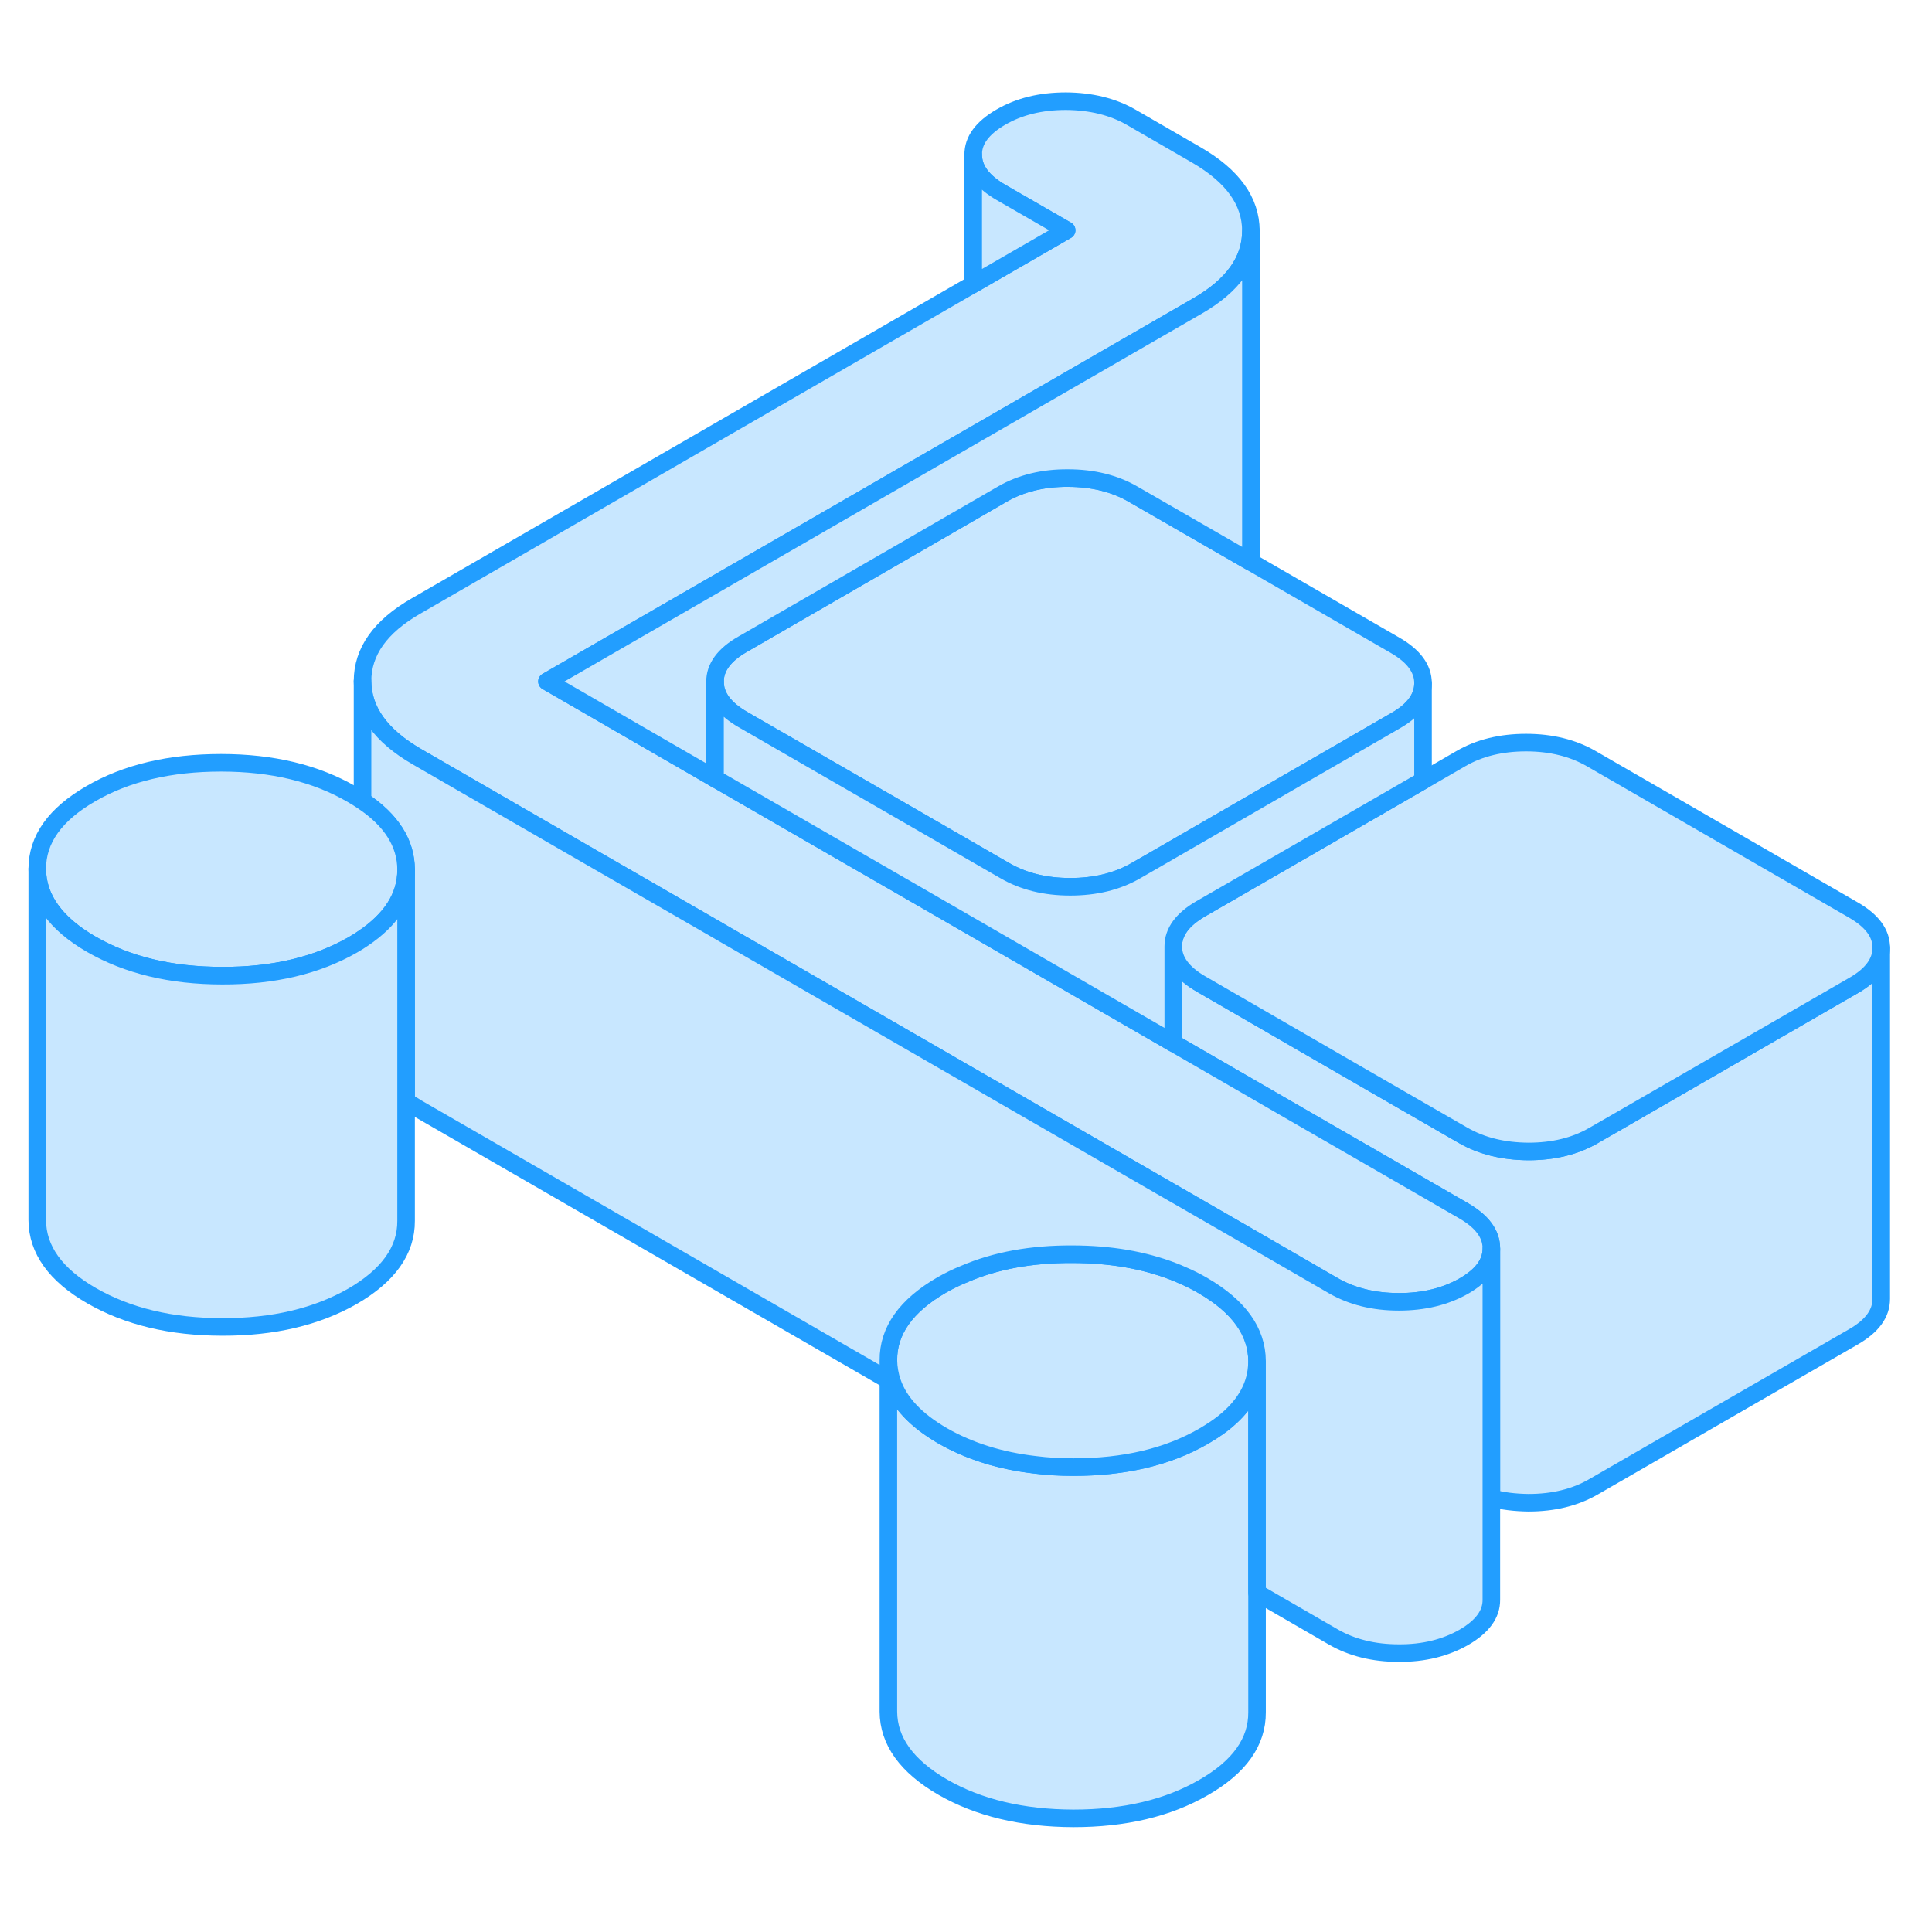 <svg width="48" height="48" viewBox="0 0 110 103" fill="#c8e7ff" xmlns="http://www.w3.org/2000/svg" stroke-width="1px" stroke-linecap="round" stroke-linejoin="round"><path d="M71.551 74.36H71.571V74.01C71.571 74.13 71.561 74.25 71.551 74.36Z" stroke="#229EFF" stroke-linejoin="round"/><path d="M71.571 74.37V93.99C71.581 95.67 70.571 97.1 68.531 98.27C66.491 99.45 64.021 100.03 61.111 100.03C58.201 100.02 55.721 99.43 53.671 98.25C51.621 97.06 50.591 95.63 50.581 93.95V73.95C50.591 74.38 50.661 74.8 50.801 75.2C51.191 76.35 52.151 77.37 53.671 78.25C55.191 79.12 56.941 79.67 58.931 79.9C59.631 79.99 60.351 80.03 61.111 80.03C64.021 80.03 66.491 79.45 68.531 78.27C68.941 78.03 69.311 77.79 69.641 77.53C70.811 76.61 71.451 75.55 71.551 74.36H71.571V74.37Z" stroke="#229EFF" stroke-linejoin="round"/><path d="M107.111 50.47V70.45C107.111 71.28 106.601 71.99 105.551 72.6L90.731 81.15C89.681 81.76 88.441 82.06 87.021 82.06C86.271 82.05 85.561 81.97 84.911 81.79V67.58C84.911 66.75 84.381 66.04 83.321 65.43L78.281 62.52L74.551 60.37L66.801 55.89V50.38C66.801 51.2 67.331 51.92 68.391 52.53L78.251 58.23L81.981 60.38L83.301 61.14C84.361 61.75 85.601 62.05 87.021 62.06C88.441 62.06 89.681 61.76 90.731 61.15L91.931 60.46L105.551 52.6C106.591 52 107.111 51.29 107.111 50.47Z" stroke="#229EFF" stroke-linejoin="round"/><path d="M71.571 73.99V74.01C71.571 74.13 71.561 74.25 71.551 74.36C71.451 75.55 70.811 76.61 69.641 77.53C69.311 77.79 68.941 78.03 68.531 78.27C66.491 79.45 64.021 80.03 61.111 80.03C60.351 80.03 59.631 79.99 58.931 79.9C56.941 79.67 55.191 79.12 53.671 78.25C52.151 77.37 51.191 76.35 50.801 75.2C50.661 74.8 50.591 74.38 50.581 73.95C50.571 72.27 51.581 70.84 53.621 69.66C54.041 69.42 54.471 69.21 54.921 69.03C56.691 68.27 58.721 67.9 61.041 67.91C63.201 67.91 65.121 68.24 66.801 68.89C66.971 68.96 67.141 69.02 67.301 69.1C67.711 69.27 68.101 69.47 68.481 69.69C70.531 70.88 71.561 72.31 71.571 73.99Z" stroke="#229EFF" stroke-linejoin="round"/><path d="M81.021 35.39V35.41C81.021 36.22 80.501 36.94 79.461 37.53L65.841 45.4L64.641 46.09C63.591 46.69 62.351 46.99 60.931 46.99C59.511 46.99 58.261 46.68 57.211 46.07L55.891 45.31L52.171 43.16L44.711 38.86L42.301 37.47C41.241 36.86 40.711 36.14 40.711 35.32C40.701 34.5 41.231 33.78 42.281 33.18L55.431 25.58L57.091 24.62C58.141 24.02 59.381 23.71 60.801 23.72C62.231 23.72 63.471 24.03 64.521 24.64L71.011 28.38L71.221 28.5L79.431 33.24C80.491 33.85 81.021 34.57 81.021 35.39Z" stroke="#229EFF" stroke-linejoin="round"/><path d="M84.911 67.58V67.6C84.911 68.41 84.391 69.12 83.351 69.72C82.301 70.32 81.061 70.63 79.641 70.62C78.211 70.62 76.971 70.31 75.911 69.7L70.881 66.79L67.151 64.64L66.801 64.44L44.781 51.73L41.051 49.58L40.711 49.38L33.601 45.28L23.731 39.58C21.681 38.39 20.651 36.96 20.641 35.28C20.641 33.6 21.651 32.17 23.691 31L55.411 12.68L60.731 9.61L57.001 7.46C55.941 6.85 55.411 6.13 55.411 5.31C55.401 4.49 55.931 3.78 56.981 3.17C58.031 2.56 59.261 2.26 60.691 2.26C62.111 2.27 63.351 2.57 64.411 3.18L68.131 5.33C70.181 6.52 71.211 7.95 71.221 9.63V9.65C71.221 11.32 70.211 12.75 68.181 13.92L31.141 35.3L40.711 40.83L41.011 41L48.461 45.3L52.191 47.45L66.801 55.89L74.551 60.37L78.281 62.52L83.321 65.43C84.381 66.04 84.911 66.75 84.911 67.58Z" stroke="#229EFF" stroke-linejoin="round"/><path d="M107.111 50.45V50.47C107.111 51.29 106.591 52 105.551 52.6L91.931 60.46L90.731 61.15C89.681 61.76 88.441 62.06 87.021 62.06C85.601 62.05 84.361 61.75 83.301 61.14L81.981 60.38L78.251 58.23L68.391 52.53C67.331 51.92 66.801 51.2 66.801 50.38C66.801 49.56 67.321 48.85 68.371 48.24L69.571 47.55L81.021 40.94L83.181 39.69C84.231 39.08 85.471 38.78 86.891 38.78C88.311 38.78 89.561 39.09 90.611 39.7L105.521 48.31C106.581 48.92 107.111 49.63 107.111 50.45Z" stroke="#229EFF" stroke-linejoin="round"/><path d="M84.911 67.6V87.58C84.921 88.4 84.401 89.11 83.351 89.72C82.301 90.32 81.061 90.63 79.641 90.62C78.211 90.62 76.971 90.31 75.911 89.7L71.571 87.19V73.99C71.561 72.31 70.531 70.88 68.481 69.69C68.101 69.47 67.711 69.27 67.301 69.1C67.141 69.02 66.971 68.96 66.801 68.89C65.121 68.24 63.201 67.91 61.041 67.91C58.721 67.9 56.691 68.27 54.921 69.03C54.471 69.21 54.041 69.42 53.621 69.66C51.581 70.84 50.571 72.27 50.581 73.95V75.08L23.731 59.58C23.521 59.45 23.311 59.32 23.121 59.19V46.01C23.121 44.51 22.291 43.2 20.641 42.1V35.28C20.651 36.96 21.681 38.39 23.731 39.58L33.601 45.28L40.711 49.38L41.051 49.58L44.781 51.73L66.801 64.44L67.151 64.64L70.881 66.79L75.911 69.7C76.971 70.31 78.211 70.62 79.641 70.62C81.061 70.62 82.301 70.32 83.351 69.72C84.391 69.12 84.911 68.41 84.911 67.6Z" stroke="#229EFF" stroke-linejoin="round"/><path d="M23.121 46.01V46.03C23.121 47.54 22.291 48.85 20.641 49.95C20.461 50.07 20.281 50.19 20.081 50.3C18.041 51.47 15.561 52.06 12.651 52.05C9.741 52.05 7.261 51.45 5.211 50.27C3.161 49.09 2.131 47.65 2.121 45.97C2.121 44.29 3.131 42.87 5.171 41.69C7.201 40.51 9.681 39.93 12.591 39.93C15.501 39.93 17.981 40.53 20.031 41.72C20.241 41.84 20.451 41.97 20.641 42.1C22.291 43.2 23.111 44.51 23.121 46.01Z" stroke="#229EFF" stroke-linejoin="round"/><path d="M71.221 9.65V28.5L71.011 28.38L64.521 24.64C63.471 24.03 62.231 23.72 60.801 23.72C59.381 23.71 58.141 24.02 57.091 24.62L55.431 25.58L42.281 33.18C41.231 33.78 40.701 34.5 40.711 35.32V40.83L31.141 35.3L68.181 13.92C70.211 12.75 71.221 11.32 71.221 9.65Z" stroke="#229EFF" stroke-linejoin="round"/><path d="M81.021 35.41V40.94L69.571 47.55L68.371 48.24C67.321 48.85 66.801 49.56 66.801 50.38V55.89L52.191 47.45L48.461 45.3L41.011 41L40.711 40.83V35.32C40.711 36.14 41.241 36.86 42.301 37.47L44.711 38.86L52.171 43.16L55.891 45.31L57.211 46.07C58.261 46.68 59.501 46.99 60.931 46.99C62.361 46.99 63.591 46.69 64.641 46.09L65.841 45.4L79.461 37.53C80.501 36.94 81.021 36.22 81.021 35.41Z" stroke="#229EFF" stroke-linejoin="round"/><path d="M23.121 46.03V66.01C23.131 67.69 22.111 69.12 20.081 70.3C18.041 71.47 15.561 72.06 12.651 72.05C9.741 72.05 7.261 71.45 5.211 70.27C3.161 69.09 2.131 67.65 2.121 65.97V45.97C2.131 47.65 3.161 49.09 5.211 50.27C7.261 51.45 9.741 52.05 12.651 52.05C15.561 52.06 18.041 51.47 20.081 50.3C20.281 50.19 20.461 50.07 20.641 49.95C22.291 48.85 23.121 47.54 23.121 46.03Z" stroke="#229EFF" stroke-linejoin="round"/><path d="M60.731 9.61L55.411 12.68V5.31C55.411 6.13 55.941 6.85 57.001 7.46L60.731 9.61Z" stroke="#229EFF" stroke-linejoin="round"/></svg>